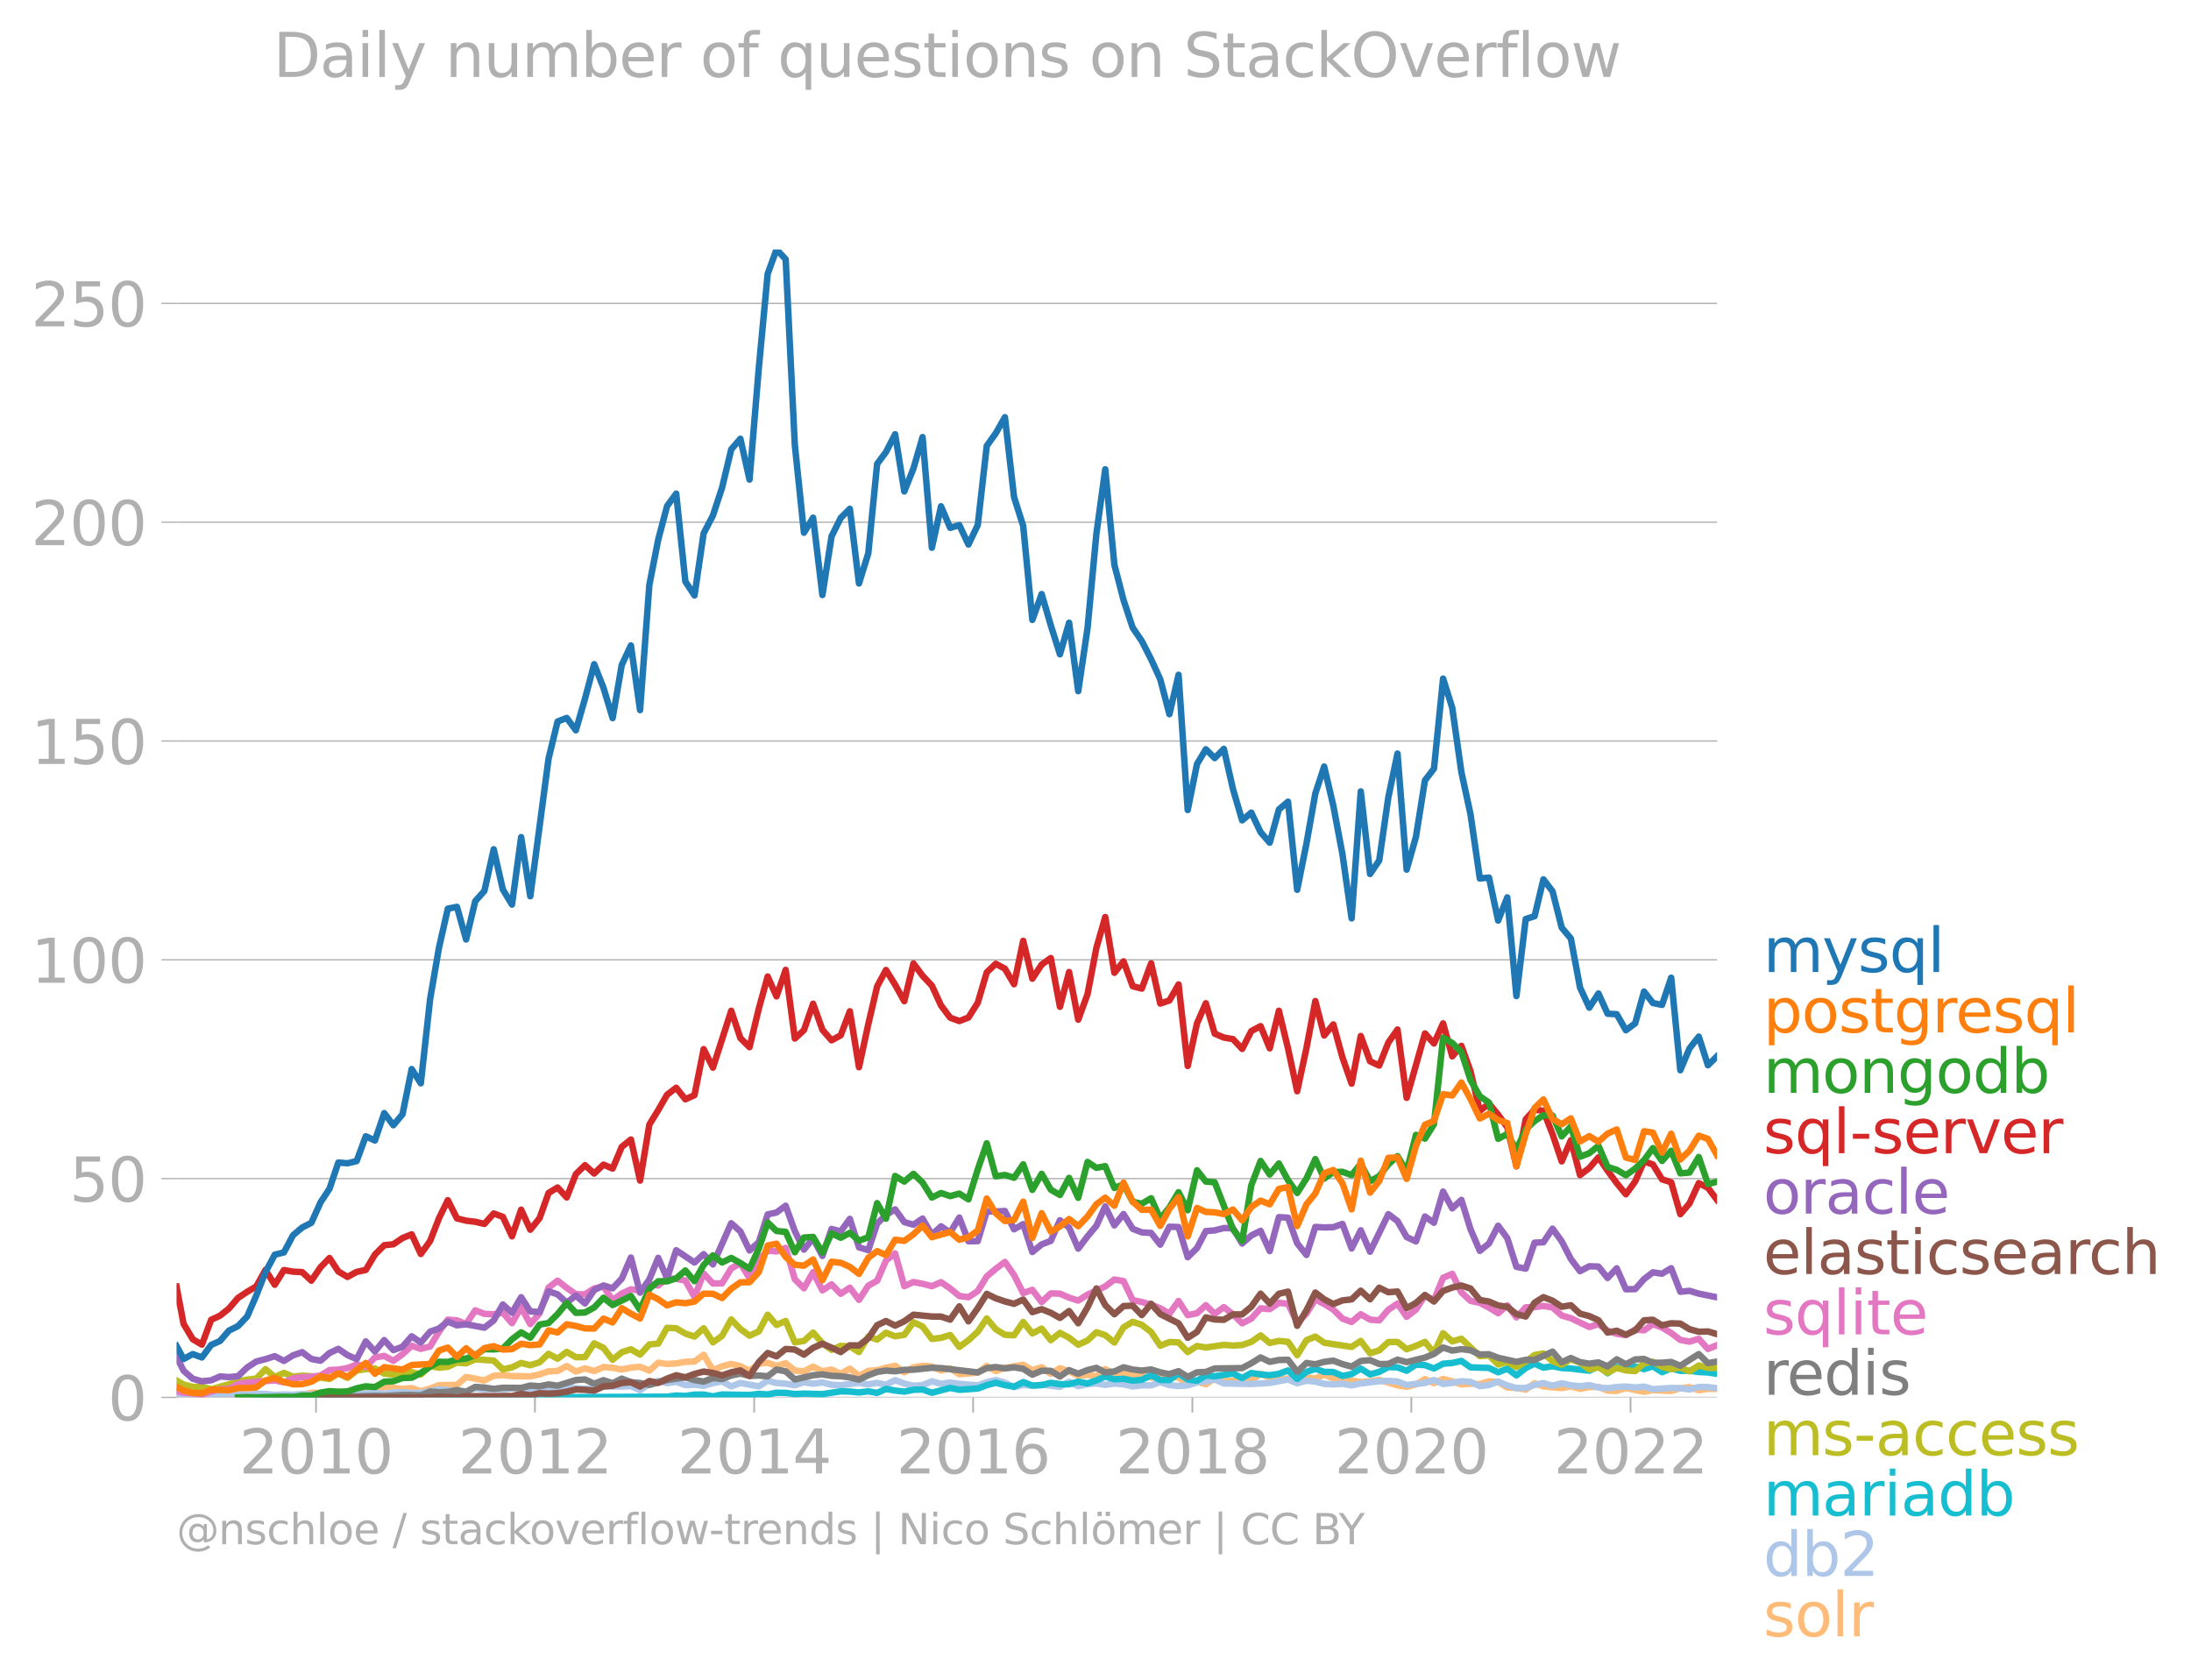 <svg xmlns="http://www.w3.org/2000/svg" xmlns:xlink="http://www.w3.org/1999/xlink" width="677.207" height="519.269" viewBox="0 0 507.905 389.452"><defs><style>*{stroke-linejoin:round;stroke-linecap:butt}</style></defs><g id="figure_1"><path id="patch_1" d="M0 389.452h507.905V0H0v389.452z" style="fill:none"/><g id="axes_1"><path id="patch_2" d="M40.922 323.95h357.12V57.838H40.923V323.95z" style="fill:none"/><g id="matplotlib.axis_1"><g id="xtick_1"><g id="line2d_1"><defs><path id="mc74bf2c0b8" d="M0 0v3.5" style="stroke:#b0b0b0;stroke-width:.4"/></defs><use xlink:href="#mc74bf2c0b8" x="73.252" y="323.95" style="fill:#b0b0b0;stroke:#b0b0b0;stroke-width:.4"/></g><g id="text_1" style="fill:#b0b0b0" transform="matrix(.14 0 0 -.14 55.437 341.588)"><defs><path id="DejaVuSans-32" d="M1228 531h2203V0H469v531q359 372 979 998 621 627 780 809 303 340 423 576 121 236 121 464 0 372-261 606-261 235-680 235-297 0-627-103-329-103-704-313v638q381 153 712 231 332 78 607 78 725 0 1156-363 431-362 431-968 0-288-108-546-107-257-392-607-78-91-497-524-418-433-1181-1211z" transform="scale(.016)"/><path id="DejaVuSans-30" d="M2034 4250q-487 0-733-480-245-479-245-1442 0-959 245-1439 246-480 733-480 491 0 736 480 246 480 246 1439 0 963-246 1442-245 480-736 480zm0 500q785 0 1199-621 414-620 414-1801 0-1178-414-1799Q2819-91 2034-91q-784 0-1198 620-414 621-414 1799 0 1181 414 1801 414 621 1198 621z" transform="scale(.016)"/><path id="DejaVuSans-31" d="M794 531h1031v3560L703 3866v575l1116 225h631V531h1031V0H794v531z" transform="scale(.016)"/></defs><use xlink:href="#DejaVuSans-32"/><use xlink:href="#DejaVuSans-30" x="63.623"/><use xlink:href="#DejaVuSans-31" x="127.246"/><use xlink:href="#DejaVuSans-30" x="190.869"/></g></g><g id="xtick_2"><use xlink:href="#mc74bf2c0b8" id="line2d_2" x="124.006" y="323.95" style="fill:#b0b0b0;stroke:#b0b0b0;stroke-width:.4"/><g id="text_2" style="fill:#b0b0b0" transform="matrix(.14 0 0 -.14 106.191 341.588)"><use xlink:href="#DejaVuSans-32"/><use xlink:href="#DejaVuSans-30" x="63.623"/><use xlink:href="#DejaVuSans-31" x="127.246"/><use xlink:href="#DejaVuSans-32" x="190.869"/></g></g><g id="xtick_3"><use xlink:href="#mc74bf2c0b8" id="line2d_3" x="174.829" y="323.95" style="fill:#b0b0b0;stroke:#b0b0b0;stroke-width:.4"/><g id="text_3" style="fill:#b0b0b0" transform="matrix(.14 0 0 -.14 157.014 341.588)"><defs><path id="DejaVuSans-34" d="M2419 4116 825 1625h1594v2491zm-166 550h794V1625h666v-525h-666V0h-628v1100H313v609l1940 2957z" transform="scale(.016)"/></defs><use xlink:href="#DejaVuSans-32"/><use xlink:href="#DejaVuSans-30" x="63.623"/><use xlink:href="#DejaVuSans-31" x="127.246"/><use xlink:href="#DejaVuSans-34" x="190.869"/></g></g><g id="xtick_4"><use xlink:href="#mc74bf2c0b8" id="line2d_4" x="225.583" y="323.95" style="fill:#b0b0b0;stroke:#b0b0b0;stroke-width:.4"/><g id="text_4" style="fill:#b0b0b0" transform="matrix(.14 0 0 -.14 207.768 341.588)"><defs><path id="DejaVuSans-36" d="M2113 2584q-425 0-674-291-248-290-248-796 0-503 248-796 249-292 674-292t673 292q248 293 248 796 0 506-248 796-248 291-673 291zm1253 1979v-575q-238 112-480 171-242 60-480 60-625 0-955-422-329-422-376-1275 184 272 462 417 279 145 613 145 703 0 1111-427 408-426 408-1160 0-719-425-1154Q2819-91 2113-91q-810 0-1238 620-428 621-428 1799 0 1106 525 1764t1409 658q238 0 480-47t505-140z" transform="scale(.016)"/></defs><use xlink:href="#DejaVuSans-32"/><use xlink:href="#DejaVuSans-30" x="63.623"/><use xlink:href="#DejaVuSans-31" x="127.246"/><use xlink:href="#DejaVuSans-36" x="190.869"/></g></g><g id="xtick_5"><use xlink:href="#mc74bf2c0b8" id="line2d_5" x="276.407" y="323.95" style="fill:#b0b0b0;stroke:#b0b0b0;stroke-width:.4"/><g id="text_5" style="fill:#b0b0b0" transform="matrix(.14 0 0 -.14 258.592 341.588)"><defs><path id="DejaVuSans-38" d="M2034 2216q-450 0-708-241-257-241-257-662 0-422 257-663 258-241 708-241t709 242q260 243 260 662 0 421-258 662-257 241-711 241zm-631 268q-406 100-633 378-226 279-226 679 0 559 398 884 399 325 1092 325 697 0 1094-325t397-884q0-400-227-679-226-278-629-378 456-106 710-416 255-309 255-755 0-679-414-1042Q2806-91 2034-91q-771 0-1186 362-414 363-414 1042 0 446 256 755 257 310 713 416zm-231 997q0-362 226-565 227-203 636-203 407 0 636 203 230 203 230 565 0 363-230 566-229 203-636 203-409 0-636-203-226-203-226-566z" transform="scale(.016)"/></defs><use xlink:href="#DejaVuSans-32"/><use xlink:href="#DejaVuSans-30" x="63.623"/><use xlink:href="#DejaVuSans-31" x="127.246"/><use xlink:href="#DejaVuSans-38" x="190.869"/></g></g><g id="xtick_6"><use xlink:href="#mc74bf2c0b8" id="line2d_6" x="327.161" y="323.95" style="fill:#b0b0b0;stroke:#b0b0b0;stroke-width:.4"/><g id="text_6" style="fill:#b0b0b0" transform="matrix(.14 0 0 -.14 309.346 341.588)"><use xlink:href="#DejaVuSans-32"/><use xlink:href="#DejaVuSans-30" x="63.623"/><use xlink:href="#DejaVuSans-32" x="127.246"/><use xlink:href="#DejaVuSans-30" x="190.869"/></g></g><g id="xtick_7"><use xlink:href="#mc74bf2c0b8" id="line2d_7" x="377.984" y="323.95" style="fill:#b0b0b0;stroke:#b0b0b0;stroke-width:.4"/><g id="text_7" style="fill:#b0b0b0" transform="matrix(.14 0 0 -.14 360.17 341.588)"><use xlink:href="#DejaVuSans-32"/><use xlink:href="#DejaVuSans-30" x="63.623"/><use xlink:href="#DejaVuSans-32" x="127.246"/><use xlink:href="#DejaVuSans-32" x="190.869"/></g></g></g><g id="matplotlib.axis_2"><g id="ytick_1"><path id="line2d_8" d="M40.922 323.95h357.12" clip-path="url(#pa52c6e653f)" style="fill:none;stroke:#b0b0b0;stroke-width:.3;stroke-linecap:square"/><g id="line2d_9"><defs><path id="m50ef824377" d="M0 0h-3.5" style="stroke:#b0b0b0;stroke-width:.3"/></defs><use xlink:href="#m50ef824377" x="40.922" y="323.95" style="fill:#b0b0b0;stroke:#b0b0b0;stroke-width:.3"/></g><use xlink:href="#DejaVuSans-30" id="text_8" style="fill:#b0b0b0" transform="matrix(.14 0 0 -.14 25.015 329.269)"/></g><g id="ytick_2"><path id="line2d_10" d="M40.922 273.228h357.12" clip-path="url(#pa52c6e653f)" style="fill:none;stroke:#b0b0b0;stroke-width:.3;stroke-linecap:square"/><use xlink:href="#m50ef824377" id="line2d_11" x="40.922" y="273.228" style="fill:#b0b0b0;stroke:#b0b0b0;stroke-width:.3"/><g id="text_9" style="fill:#b0b0b0" transform="matrix(.14 0 0 -.14 16.108 278.546)"><defs><path id="DejaVuSans-35" d="M691 4666h2478v-532H1269V2991q137 47 274 70 138 23 276 23 781 0 1237-428 457-428 457-1159 0-753-469-1171Q2575-91 1722-91q-294 0-599 50Q819 9 494 109v635q281-153 581-228t634-75q541 0 856 284 316 284 316 772 0 487-316 771-315 285-856 285-253 0-505-56-251-56-513-175v2344z" transform="scale(.016)"/></defs><use xlink:href="#DejaVuSans-35"/><use xlink:href="#DejaVuSans-30" x="63.623"/></g></g><g id="ytick_3"><path id="line2d_12" d="M40.922 222.505h357.12" clip-path="url(#pa52c6e653f)" style="fill:none;stroke:#b0b0b0;stroke-width:.3;stroke-linecap:square"/><use xlink:href="#m50ef824377" id="line2d_13" x="40.922" y="222.505" style="fill:#b0b0b0;stroke:#b0b0b0;stroke-width:.3"/><g id="text_10" style="fill:#b0b0b0" transform="matrix(.14 0 0 -.14 7.2 227.824)"><use xlink:href="#DejaVuSans-31"/><use xlink:href="#DejaVuSans-30" x="63.623"/><use xlink:href="#DejaVuSans-30" x="127.246"/></g></g><g id="ytick_4"><path id="line2d_14" d="M40.922 171.783h357.12" clip-path="url(#pa52c6e653f)" style="fill:none;stroke:#b0b0b0;stroke-width:.3;stroke-linecap:square"/><use xlink:href="#m50ef824377" id="line2d_15" x="40.922" y="171.783" style="fill:#b0b0b0;stroke:#b0b0b0;stroke-width:.3"/><g id="text_11" style="fill:#b0b0b0" transform="matrix(.14 0 0 -.14 7.2 177.102)"><use xlink:href="#DejaVuSans-31"/><use xlink:href="#DejaVuSans-35" x="63.623"/><use xlink:href="#DejaVuSans-30" x="127.246"/></g></g><g id="ytick_5"><path id="line2d_16" d="M40.922 121.06h357.12" clip-path="url(#pa52c6e653f)" style="fill:none;stroke:#b0b0b0;stroke-width:.3;stroke-linecap:square"/><use xlink:href="#m50ef824377" id="line2d_17" x="40.922" y="121.061" style="fill:#b0b0b0;stroke:#b0b0b0;stroke-width:.3"/><g id="text_12" style="fill:#b0b0b0" transform="matrix(.14 0 0 -.14 7.2 126.38)"><use xlink:href="#DejaVuSans-32"/><use xlink:href="#DejaVuSans-30" x="63.623"/><use xlink:href="#DejaVuSans-30" x="127.246"/></g></g><g id="ytick_6"><path id="line2d_18" d="M40.922 70.338h357.12" clip-path="url(#pa52c6e653f)" style="fill:none;stroke:#b0b0b0;stroke-width:.3;stroke-linecap:square"/><use xlink:href="#m50ef824377" id="line2d_19" x="40.922" y="70.338" style="fill:#b0b0b0;stroke:#b0b0b0;stroke-width:.3"/><g id="text_13" style="fill:#b0b0b0" transform="matrix(.14 0 0 -.14 7.2 75.657)"><use xlink:href="#DejaVuSans-32"/><use xlink:href="#DejaVuSans-35" x="63.623"/><use xlink:href="#DejaVuSans-30" x="127.246"/></g></g></g><path id="line2d_20" d="m40.922 323.886 1.634-.1 8.448.091 2.05-.189 6.362.025 2.12-.221 2.156-.098 2.12.218 2.121.01 2.12-.247 2.121-.505 2.156.065 2.05-.18 2.052-.049 2.12.297 2.12-.395 2.121-.72 2.12.851 2.156-1.243 4.241.49 2.12-.2 2.121.724 2.156-.622 2.05-.764 4.172-.082 2.12-1.837 4.242.818 2.155-1.08 2.12-.167 2.121.232 4.241.066 2.156-.458 2.085-.718 2.086-.068 2.12-1.15 2.121 1.281 2.12-.74 2.121.61 2.156-.917 2.12.171 2.12.385 2.121-.418 2.12-.203 2.156.883 2.051-1.825 2.051.287 2.12-.123 2.121-.368 2.12-.072 2.121-1.564 2.156 3.6 2.12-.92 2.12-.553 2.121.52 2.12 1.084 2.156-1.67 2.051-.221 2.051.745 2.12-.615 2.121 1.695 2.12.165 2.121-1.081 2.156 1.08 2.12-.405 2.12.994 2.121-1.197 2.12 1.655 2.156-1.145 2.051-.152 2.051-.568 2.12-.466 2.121 1.513 2.12-1.141 2.121-.364 2.156.163 2.12.945 2.12-.52 2.121 1.365 4.276-.383 2.086-1.516 2.086 1.19 2.12-.745 4.241-.744 2.12 1.292 2.156-.72 2.12 1.525 2.121-1.296 2.12.687 2.121 1.08 2.156-.229 2.05.381 2.052-1.69 2.12 1.236 2.12-.287 2.121.726 2.12-.039 2.156.295 2.12.083 2.121-.312 2.12.244 2.121 1.555 2.156-.621 2.05.621 2.052-1.341 2.12.598 2.12-.042 2.121-.263 2.12.198 2.156-1.604 2.12.933 2.121.31 2.12-.107 2.121.828 2.155-1.146 2.052.332 2.05-.953 2.121.871 2.12.7 2.121-.159 2.12.322 2.156-.164 2.12-.327 4.242 1.251 2.12.353 2.155-.557 2.086-1.222 2.086.928 2.12-.956 2.121.53 2.12.721 2.121-.164 2.155.098 2.121-.644 2.12.153 2.121 1.267 2.12.107 2.156.393 2.051-1.46 2.051.707 4.241.393 2.12-.41 2.121.574 2.155-.393 2.121-.046 2.12.864 2.121.05 2.12-.639 4.207.856 2.05-.398 4.242.197 2.12-.626 2.121-.258 2.155.72 2.121-.326 2.12.031h0" clip-path="url(#pa52c6e653f)" style="fill:none;stroke:#ffbb78;stroke-width:1.5;stroke-linecap:square"/><path id="line2d_21" d="m40.922 323.316 1.634.34 2.12-.18 4.277.245 2.05-.35 2.052.055 2.12-.186 2.12.12 2.121-.256 2.12.06 2.156.197 2.12-.087 2.121.054 2.12-.156 2.121.156 6.258-.524 2.12.03 2.12.33 4.242-.327 2.155.295 2.12-.366 2.121-.027 2.12.163 2.121-.032 4.207-.804 2.05.182 2.121.586 2.12-.095 2.121-.92 2.12.364 2.156-.164 2.12.105 2.121-.301 4.241.229 2.156.523 2.085-.41 2.086-.67 6.362.46 2.12-.132 2.156-.393h4.24l2.121-.118 2.12 1.002 2.156-1.506 2.051-.699 2.051.536 2.12-.313 2.121.77 2.12-.094 2.121.258 2.156-.621 2.12-.415 2.12 1.167 2.121-.795 4.276.795 2.051-1.324 2.051.539 2.12.16 2.121.364 2.12-.703 2.121.343 2.156-.295 2.12.527 2.12.128 4.242-.557 2.155.36 2.051-.359 2.051.425 2.12-1.045 2.121.783 2.12.502 2.121-.142 2.156-.884 2.12.586 2.12-.291 2.121.291 4.276.363 2.086-.751 2.086-.492 2.12.576 2.12 1.093 2.121-.552 2.12.224 2.156-.261 4.241.49 2.12-1.163 2.121 1 2.156-.458 2.05-.149 2.052.312 2.12-.3 2.12.17 2.121.507 2.12-.278 2.156.032 2.12-.769 2.121.704 2.12.21 2.121-.145 2.156-.72 2.05-.194 2.052-.46 2.12.91 6.362.137 4.276-.239 4.24-.811 2.121.886 2.155-.589 2.052.203 2.05.517 2.121.132 2.12-.164 2.121.401 2.12-.467 4.277-.514 2.12-.075 2.12.143 2.121.806 4.241-.478 2.086-.667 2.12.914 2.121-.26 2.12-.383 2.121.154 2.155.982 2.121-.256 2.12-.791 2.121.892 2.12.613 2.156-.033 2.051-.706 2.051-.406 2.12.6 2.121-.568 2.12.466 2.121.222 2.155-.262 2.121.547 2.12.173 2.121-.274 2.12-.119 2.156.23 2.05-.21 2.052.602 4.241-.295 2.12.062 2.121.298 2.155-.589 2.121.021 2.12.274h0" clip-path="url(#pa52c6e653f)" style="fill:none;stroke:#aec7e8;stroke-width:1.5;stroke-linecap:square"/><path id="line2d_22" d="M59.416 323.95h6.397l33.894-.066 2.05-.115 2.052.148 8.482-.065 6.396.065 2.12-.136 8.448.136 4.241-.033 4.241-.032 16.895-.066 2.12-.276 2.121.113 2.12-.316 2.121-.012 2.156.426 2.12-.447 6.362.12 2.155-.262 2.051.13 2.051-.392 2.12.032 2.121.262 2.12-.093 4.277.126 4.24-.654 2.121.054 2.12.207 2.156-.261 2.051.356 2.051-.913 2.12.375 2.121.247 2.12-.417 2.121-.074 2.156.753 4.24-1.113 2.121.434 4.276-.303 2.086-.772 2.086-.57 2.12.563 2.12.354 2.121-1.064 2.12.802 2.156-.098 2.12-.535 2.121.306 2.12.032 2.121-.621 2.156.425 2.05-.71 2.052-.893 2.12.65 2.12-.127 2.121.431 2.12-.202 2.156-1.047 2.12 1.114 2.121-.001 2.12-1.52 2.121 1.389 2.156.294 2.05-1.21 2.052.163 4.24-.622 2.121 1.033 2.12-1.163 2.156.327 2.12.194 2.121-.325 2.12-.79 2.121 1.968 2.155-1.636 2.052-.707 2.05.707 2.121.039 2.12.91 2.121-.437 2.12-1.265 2.156 1.342 2.12-.584 2.121-1.118 2.12.07 2.121.781 2.155-1.407 2.086.106 2.086.777 2.12-1.102 2.121-.174 2.12-.469 2.121 1.484 4.276.14 2.12 1.005 2.121-.837 2.12 1.557 2.156-1.702 2.051-1.019 2.051.921 2.12-.332 2.121.43 2.12.111 4.276.511 2.121-1.085 2.12 1.674 2.121-1.505 2.12.752 2.156-.818 2.05.61 2.052-.642 2.12 1.349 2.121-.891 2.12.587 2.121-.031 2.155.294 2.121.108 2.12.318h0" clip-path="url(#pa52c6e653f)" style="fill:none;stroke:#17becf;stroke-width:1.5;stroke-linecap:square"/><g id="text_14" style="fill:#1f77b4" transform="matrix(.14 0 0 -.14 408.756 225.34)"><defs><path id="DejaVuSans-6d" d="M3328 2828q216 388 516 572t706 184q547 0 844-383 297-382 297-1088V0h-578v2094q0 503-179 746-178 244-543 244-447 0-707-297-259-296-259-809V0h-578v2094q0 506-178 748t-550 242q-441 0-701-298-259-298-259-808V0H581v3500h578v-544q197 322 472 475t653 153q382 0 649-194 267-193 395-562z" transform="scale(.016)"/><path id="DejaVuSans-79" d="M2059-325q-243-625-475-815-231-191-618-191H506v481h338q237 0 368 113 132 112 291 531l103 262L191 3500h609L1894 763l1094 2737h609L2059-325z" transform="scale(.016)"/><path id="DejaVuSans-73" d="M2834 3397v-544q-243 125-506 187-262 63-544 63-428 0-642-131t-214-394q0-200 153-314t616-217l197-44q612-131 870-370t258-667q0-488-386-773Q2250-91 1575-91q-281 0-586 55T347 128v594q319-166 628-249 309-82 613-82 406 0 624 139 219 139 219 392 0 234-158 359-157 125-692 241l-200 47q-534 112-772 345-237 233-237 639 0 494 350 762 350 269 994 269 318 0 599-47 282-46 519-140z" transform="scale(.016)"/><path id="DejaVuSans-71" d="M947 1747q0-634 261-995t717-361q456 0 718 361 263 361 263 995t-263 995q-262 361-718 361t-717-361q-261-361-261-995zM2906 525q-181-312-458-464-276-152-664-152-634 0-1033 506-398 507-398 1332t398 1331q399 506 1033 506 388 0 664-152 277-151 458-463v531h575v-4831h-575V525z" transform="scale(.016)"/><path id="DejaVuSans-6c" d="M603 4863h575V0H603v4863z" transform="scale(.016)"/></defs><use xlink:href="#DejaVuSans-6d"/><use xlink:href="#DejaVuSans-79" x="97.412"/><use xlink:href="#DejaVuSans-73" x="156.592"/><use xlink:href="#DejaVuSans-71" x="208.691"/><use xlink:href="#DejaVuSans-6c" x="272.168"/></g><g id="text_15" style="fill:#ff7f0e" transform="matrix(.14 0 0 -.14 408.756 239.34)"><defs><path id="DejaVuSans-70" d="M1159 525v-1856H581v4831h578v-531q182 312 458 463 277 152 661 152 638 0 1036-506 399-506 399-1331T3314 415Q2916-91 2278-91q-384 0-661 152-276 152-458 464zm1957 1222q0 634-261 995t-717 361q-457 0-718-361t-261-995q0-634 261-995t718-361q456 0 717 361t261 995z" transform="scale(.016)"/><path id="DejaVuSans-6f" d="M1959 3097q-462 0-731-361t-269-989q0-628 267-989 268-361 733-361 460 0 728 362 269 363 269 988 0 622-269 986-268 364-728 364zm0 487q750 0 1178-488 429-487 429-1349 0-859-429-1349Q2709-91 1959-91q-753 0-1180 489-426 490-426 1349 0 862 426 1349 427 488 1180 488z" transform="scale(.016)"/><path id="DejaVuSans-74" d="M1172 4494v-994h1184v-447H1172V1153q0-428 117-550t477-122h590V0h-590q-666 0-919 248-253 249-253 905v1900H172v447h422v994h578z" transform="scale(.016)"/><path id="DejaVuSans-67" d="M2906 1791q0 625-258 968-257 344-723 344-462 0-720-344-258-343-258-968 0-622 258-966t720-344q466 0 723 344 258 344 258 966zm575-1357q0-893-397-1329-396-436-1215-436-303 0-572 45t-522 139v559q253-137 500-202 247-66 503-66 566 0 847 295t281 892v285q-178-310-456-463T1784 0Q1141 0 747 490 353 981 353 1791q0 812 394 1302 394 491 1037 491 388 0 666-153t456-462v531h575V434z" transform="scale(.016)"/><path id="DejaVuSans-72" d="M2631 2963q-97 56-211 82-114 27-251 27-488 0-749-317t-261-911V0H581v3500h578v-544q182 319 472 473 291 155 707 155 59 0 131-8 72-7 159-23l3-590z" transform="scale(.016)"/><path id="DejaVuSans-65" d="M3597 1894v-281H953q38-594 358-905t892-311q331 0 642 81t618 244V178Q3153 47 2828-22t-659-69q-838 0-1327 487-489 488-489 1320 0 859 464 1363 464 505 1252 505 706 0 1117-455 411-454 411-1235zm-575 169q-6 471-264 752-258 282-683 282-481 0-770-272t-333-766l2050 4z" transform="scale(.016)"/></defs><use xlink:href="#DejaVuSans-70"/><use xlink:href="#DejaVuSans-6f" x="63.477"/><use xlink:href="#DejaVuSans-73" x="124.658"/><use xlink:href="#DejaVuSans-74" x="176.758"/><use xlink:href="#DejaVuSans-67" x="215.967"/><use xlink:href="#DejaVuSans-72" x="279.443"/><use xlink:href="#DejaVuSans-65" x="318.307"/><use xlink:href="#DejaVuSans-73" x="379.83"/><use xlink:href="#DejaVuSans-71" x="431.93"/><use xlink:href="#DejaVuSans-6c" x="495.406"/></g><g id="text_16" style="fill:#2ca02c" transform="matrix(.14 0 0 -.14 408.756 253.34)"><defs><path id="DejaVuSans-6e" d="M3513 2113V0h-575v2094q0 497-194 743-194 247-581 247-466 0-735-297-269-296-269-809V0H581v3500h578v-544q207 316 486 472 280 156 646 156 603 0 912-373 310-373 310-1098z" transform="scale(.016)"/><path id="DejaVuSans-64" d="M2906 2969v1894h575V0h-575v525q-181-312-458-464-276-152-664-152-634 0-1033 506-398 507-398 1332t398 1331q399 506 1033 506 388 0 664-152 277-151 458-463zM947 1747q0-634 261-995t717-361q456 0 718 361 263 361 263 995t-263 995q-262 361-718 361t-717-361q-261-361-261-995z" transform="scale(.016)"/><path id="DejaVuSans-62" d="M3116 1747q0 634-261 995t-717 361q-457 0-718-361t-261-995q0-634 261-995t718-361q456 0 717 361t261 995zM1159 2969q182 312 458 463 277 152 661 152 638 0 1036-506 399-506 399-1331T3314 415Q2916-91 2278-91q-384 0-661 152-276 152-458 464V0H581v4863h578V2969z" transform="scale(.016)"/></defs><use xlink:href="#DejaVuSans-6d"/><use xlink:href="#DejaVuSans-6f" x="97.412"/><use xlink:href="#DejaVuSans-6e" x="158.594"/><use xlink:href="#DejaVuSans-67" x="221.973"/><use xlink:href="#DejaVuSans-6f" x="285.449"/><use xlink:href="#DejaVuSans-64" x="346.631"/><use xlink:href="#DejaVuSans-62" x="410.107"/></g><g id="text_17" style="fill:#d62728" transform="matrix(.14 0 0 -.14 408.756 267.34)"><defs><path id="DejaVuSans-2d" d="M313 2009h1684v-512H313v512z" transform="scale(.016)"/><path id="DejaVuSans-76" d="M191 3500h609L1894 563l1094 2937h609L2284 0h-781L191 3500z" transform="scale(.016)"/></defs><use xlink:href="#DejaVuSans-73"/><use xlink:href="#DejaVuSans-71" x="52.1"/><use xlink:href="#DejaVuSans-6c" x="115.576"/><use xlink:href="#DejaVuSans-2d" x="143.359"/><use xlink:href="#DejaVuSans-73" x="179.443"/><use xlink:href="#DejaVuSans-65" x="231.543"/><use xlink:href="#DejaVuSans-72" x="293.066"/><use xlink:href="#DejaVuSans-76" x="334.18"/><use xlink:href="#DejaVuSans-65" x="393.359"/><use xlink:href="#DejaVuSans-72" x="454.883"/></g><g id="text_18" style="fill:#9467bd" transform="matrix(.14 0 0 -.14 408.756 281.34)"><defs><path id="DejaVuSans-61" d="M2194 1759q-697 0-966-159t-269-544q0-306 202-486 202-179 548-179 479 0 768 339t289 901v128h-572zm1147 238V0h-575v531q-197-318-491-470T1556-91q-537 0-855 302-317 302-317 808 0 590 395 890 396 300 1180 300h807v57q0 397-261 614t-733 217q-300 0-585-72-284-72-546-216v532q315 122 612 182 297 61 578 61 760 0 1135-394 375-393 375-1193z" transform="scale(.016)"/><path id="DejaVuSans-63" d="M3122 3366v-538q-244 135-489 202t-495 67q-560 0-870-355-309-354-309-995t309-996q310-354 870-354 250 0 495 67t489 202V134Q2881 22 2623-34q-257-57-548-57-791 0-1257 497-465 497-465 1341 0 856 470 1346 471 491 1290 491 265 0 518-55 253-54 491-163z" transform="scale(.016)"/></defs><use xlink:href="#DejaVuSans-6f"/><use xlink:href="#DejaVuSans-72" x="61.182"/><use xlink:href="#DejaVuSans-61" x="102.295"/><use xlink:href="#DejaVuSans-63" x="163.574"/><use xlink:href="#DejaVuSans-6c" x="218.555"/><use xlink:href="#DejaVuSans-65" x="246.338"/></g><g id="text_19" style="fill:#8c564b" transform="matrix(.14 0 0 -.14 408.756 295.34)"><defs><path id="DejaVuSans-69" d="M603 3500h575V0H603v3500zm0 1363h575v-729H603v729z" transform="scale(.016)"/><path id="DejaVuSans-68" d="M3513 2113V0h-575v2094q0 497-194 743-194 247-581 247-466 0-735-297-269-296-269-809V0H581v4863h578V2956q207 316 486 472 280 156 646 156 603 0 912-373 310-373 310-1098z" transform="scale(.016)"/></defs><use xlink:href="#DejaVuSans-65"/><use xlink:href="#DejaVuSans-6c" x="61.523"/><use xlink:href="#DejaVuSans-61" x="89.307"/><use xlink:href="#DejaVuSans-73" x="150.586"/><use xlink:href="#DejaVuSans-74" x="202.686"/><use xlink:href="#DejaVuSans-69" x="241.895"/><use xlink:href="#DejaVuSans-63" x="269.678"/><use xlink:href="#DejaVuSans-73" x="324.658"/><use xlink:href="#DejaVuSans-65" x="376.758"/><use xlink:href="#DejaVuSans-61" x="438.281"/><use xlink:href="#DejaVuSans-72" x="499.561"/><use xlink:href="#DejaVuSans-63" x="538.424"/><use xlink:href="#DejaVuSans-68" x="593.404"/></g><g id="text_20" style="fill:#e377c2" transform="matrix(.14 0 0 -.14 408.756 309.34)"><use xlink:href="#DejaVuSans-73"/><use xlink:href="#DejaVuSans-71" x="52.1"/><use xlink:href="#DejaVuSans-6c" x="115.576"/><use xlink:href="#DejaVuSans-69" x="143.359"/><use xlink:href="#DejaVuSans-74" x="171.143"/><use xlink:href="#DejaVuSans-65" x="210.352"/></g><g id="text_21" style="fill:#7f7f7f" transform="matrix(.14 0 0 -.14 408.756 323.34)"><use xlink:href="#DejaVuSans-72"/><use xlink:href="#DejaVuSans-65" x="38.863"/><use xlink:href="#DejaVuSans-64" x="100.387"/><use xlink:href="#DejaVuSans-69" x="163.863"/><use xlink:href="#DejaVuSans-73" x="191.646"/></g><g id="text_22" style="fill:#bcbd22" transform="matrix(.14 0 0 -.14 408.756 337.34)"><use xlink:href="#DejaVuSans-6d"/><use xlink:href="#DejaVuSans-73" x="97.412"/><use xlink:href="#DejaVuSans-2d" x="149.512"/><use xlink:href="#DejaVuSans-61" x="185.596"/><use xlink:href="#DejaVuSans-63" x="246.875"/><use xlink:href="#DejaVuSans-63" x="301.855"/><use xlink:href="#DejaVuSans-65" x="356.836"/><use xlink:href="#DejaVuSans-73" x="418.359"/><use xlink:href="#DejaVuSans-73" x="470.459"/></g><g id="text_23" style="fill:#17becf" transform="matrix(.14 0 0 -.14 408.756 351.34)"><use xlink:href="#DejaVuSans-6d"/><use xlink:href="#DejaVuSans-61" x="97.412"/><use xlink:href="#DejaVuSans-72" x="158.691"/><use xlink:href="#DejaVuSans-69" x="199.805"/><use xlink:href="#DejaVuSans-61" x="227.588"/><use xlink:href="#DejaVuSans-64" x="288.867"/><use xlink:href="#DejaVuSans-62" x="352.344"/></g><g id="text_24" style="fill:#aec7e8" transform="matrix(.14 0 0 -.14 408.756 365.34)"><use xlink:href="#DejaVuSans-64"/><use xlink:href="#DejaVuSans-62" x="63.477"/><use xlink:href="#DejaVuSans-32" x="126.953"/></g><g id="text_25" style="fill:#ffbb78" transform="matrix(.14 0 0 -.14 408.756 379.34)"><use xlink:href="#DejaVuSans-73"/><use xlink:href="#DejaVuSans-6f" x="52.1"/><use xlink:href="#DejaVuSans-6c" x="113.281"/><use xlink:href="#DejaVuSans-72" x="141.064"/></g><g id="text_26" style="fill:#b0b0b0" transform="matrix(.097 0 0 -.097 40.922 357.986)"><defs><path id="DejaVuSans-40" d="M2381 1678q0-447 222-702 222-254 610-254 384 0 604 256 221 256 221 700 0 438-225 695-225 258-607 258-378 0-602-256-223-256-223-697zm1703-934q-187-241-429-355t-564-114q-538 0-874 389t-336 1014q0 625 337 1015 338 391 873 391 322 0 565-117 244-117 428-354v409h447V722q457 69 714 417 258 349 258 902 0 334-99 628-98 294-298 544-325 409-792 626t-1017 217q-384 0-738-102-353-101-653-301-490-319-767-836-276-517-276-1120 0-497 179-932 180-434 521-765 328-325 759-495 431-171 922-171 403 0 792 136t714 389l281-347q-390-303-851-464t-936-161q-578 0-1091 205-512 205-912 595Q841 78 631 592q-209 514-209 1105 0 569 212 1084 213 516 607 907 403 396 931 607t1119 211q662 0 1229-272 568-271 952-771 234-307 357-666 124-359 124-744 0-822-497-1297T4084 263v481z" transform="scale(.016)"/><path id="DejaVuSans-2f" d="M1625 4666h531L531-594H0l1625 5260z" transform="scale(.016)"/><path id="DejaVuSans-6b" d="M581 4863h578V1991l1716 1509h734L1753 1863 3688 0h-750L1159 1709V0H581v4863z" transform="scale(.016)"/><path id="DejaVuSans-66" d="M2375 4863v-479h-550q-309 0-430-125-120-125-120-450v-309h947v-447h-947V0H697v3053H147v447h550v244q0 584 272 851 272 268 862 268h544z" transform="scale(.016)"/><path id="DejaVuSans-77" d="M269 3500h575l719-2731 715 2731h678l719-2731 716 2731h575L4050 0h-678l-753 2869L1863 0h-679L269 3500z" transform="scale(.016)"/><path id="DejaVuSans-7c" d="M1344 4891v-6400H813v6400h531z" transform="scale(.016)"/><path id="DejaVuSans-4e" d="M628 4666h850L3547 763v3903h612V0h-850L1241 3903V0H628v4666z" transform="scale(.016)"/><path id="DejaVuSans-53" d="M3425 4513v-616q-359 172-678 256-319 85-616 85-515 0-795-200t-280-569q0-310 186-468 186-157 705-254l381-78q706-135 1042-474t336-907q0-679-455-1029Q2797-91 1919-91q-331 0-705 75-373 75-773 222v650q384-215 753-325 369-109 725-109 540 0 834 212 294 213 294 607 0 343-211 537t-692 291l-385 75q-706 140-1022 440-315 300-315 835 0 619 436 975t1201 356q329 0 669-60 341-59 697-177z" transform="scale(.016)"/><path id="DejaVuSans-f6" d="M1959 3097q-462 0-731-361t-269-989q0-628 267-989 268-361 733-361 460 0 728 362 269 363 269 988 0 622-269 986-268 364-728 364zm0 487q750 0 1178-488 429-487 429-1349 0-859-429-1349Q2709-91 1959-91q-753 0-1180 489-426 490-426 1349 0 862 426 1349 427 488 1180 488zm295 1266h634v-631h-634v631zm-1222 0h634v-631h-634v631z" transform="scale(.016)"/><path id="DejaVuSans-43" d="M4122 4306v-665q-319 297-680 443-361 147-767 147-800 0-1225-489t-425-1414q0-922 425-1411t1225-489q406 0 767 147t680 444V359q-331-225-702-338-370-112-782-112-1060 0-1670 648-609 649-609 1771 0 1125 609 1773 610 649 1670 649 418 0 788-111 371-111 696-333z" transform="scale(.016)"/><path id="DejaVuSans-42" d="M1259 2228V519h1013q509 0 754 211 246 211 246 645 0 438-246 645-245 208-754 208H1259zm0 1919V2741h935q462 0 688 173 227 174 227 530 0 353-227 528-226 175-688 175h-935zm-631 519h1613q722 0 1112-300 391-300 391-853 0-429-200-682t-588-315q466-100 724-418 258-317 258-792 0-625-425-966Q3088 0 2303 0H628v4666z" transform="scale(.016)"/><path id="DejaVuSans-59" d="M-13 4666h679l1293-1919 1285 1919h678L2272 2222V0h-634v2222L-13 4666z" transform="scale(.016)"/></defs><use xlink:href="#DejaVuSans-40"/><use xlink:href="#DejaVuSans-6e" x="100"/><use xlink:href="#DejaVuSans-73" x="163.379"/><use xlink:href="#DejaVuSans-63" x="215.479"/><use xlink:href="#DejaVuSans-68" x="270.459"/><use xlink:href="#DejaVuSans-6c" x="333.838"/><use xlink:href="#DejaVuSans-6f" x="361.621"/><use xlink:href="#DejaVuSans-65" x="422.803"/><use xlink:href="#DejaVuSans-20" x="484.326"/><use xlink:href="#DejaVuSans-2f" x="516.113"/><use xlink:href="#DejaVuSans-20" x="549.805"/><use xlink:href="#DejaVuSans-73" x="581.592"/><use xlink:href="#DejaVuSans-74" x="633.691"/><use xlink:href="#DejaVuSans-61" x="672.9"/><use xlink:href="#DejaVuSans-63" x="734.18"/><use xlink:href="#DejaVuSans-6b" x="789.16"/><use xlink:href="#DejaVuSans-6f" x="843.445"/><use xlink:href="#DejaVuSans-76" x="904.627"/><use xlink:href="#DejaVuSans-65" x="963.807"/><use xlink:href="#DejaVuSans-72" x="1025.33"/><use xlink:href="#DejaVuSans-66" x="1066.443"/><use xlink:href="#DejaVuSans-6c" x="1101.648"/><use xlink:href="#DejaVuSans-6f" x="1129.432"/><use xlink:href="#DejaVuSans-77" x="1190.613"/><use xlink:href="#DejaVuSans-2d" x="1272.4"/><use xlink:href="#DejaVuSans-74" x="1308.484"/><use xlink:href="#DejaVuSans-72" x="1347.693"/><use xlink:href="#DejaVuSans-65" x="1386.557"/><use xlink:href="#DejaVuSans-6e" x="1448.08"/><use xlink:href="#DejaVuSans-64" x="1511.459"/><use xlink:href="#DejaVuSans-73" x="1574.936"/><use xlink:href="#DejaVuSans-20" x="1627.035"/><use xlink:href="#DejaVuSans-7c" x="1658.822"/><use xlink:href="#DejaVuSans-20" x="1692.514"/><use xlink:href="#DejaVuSans-4e" x="1724.301"/><use xlink:href="#DejaVuSans-69" x="1799.105"/><use xlink:href="#DejaVuSans-63" x="1826.889"/><use xlink:href="#DejaVuSans-6f" x="1881.869"/><use xlink:href="#DejaVuSans-20" x="1943.051"/><use xlink:href="#DejaVuSans-53" x="1974.838"/><use xlink:href="#DejaVuSans-63" x="2038.314"/><use xlink:href="#DejaVuSans-68" x="2093.295"/><use xlink:href="#DejaVuSans-6c" x="2156.674"/><use xlink:href="#DejaVuSans-f6" x="2184.457"/><use xlink:href="#DejaVuSans-6d" x="2245.639"/><use xlink:href="#DejaVuSans-65" x="2343.051"/><use xlink:href="#DejaVuSans-72" x="2404.574"/><use xlink:href="#DejaVuSans-20" x="2445.688"/><use xlink:href="#DejaVuSans-7c" x="2477.475"/><use xlink:href="#DejaVuSans-20" x="2511.166"/><use xlink:href="#DejaVuSans-43" x="2542.953"/><use xlink:href="#DejaVuSans-43" x="2612.777"/><use xlink:href="#DejaVuSans-20" x="2682.602"/><use xlink:href="#DejaVuSans-42" x="2714.389"/><use xlink:href="#DejaVuSans-59" x="2777.492"/></g><g id="text_27" style="fill:#b0b0b0" transform="matrix(.14 0 0 -.14 63.337 17.838)"><defs><path id="DejaVuSans-44" d="M1259 4147V519h763q966 0 1414 437 448 438 448 1382 0 937-448 1373t-1414 436h-763zm-631 519h1297q1356 0 1990-564 635-564 635-1764 0-1207-638-1773Q3275 0 1925 0H628v4666z" transform="scale(.016)"/><path id="DejaVuSans-75" d="M544 1381v2119h575V1403q0-497 193-746 194-248 582-248 465 0 735 297 271 297 271 810v1984h575V0h-575v538q-209-319-486-474-276-155-642-155-603 0-916 375-312 375-312 1097zm1447 2203z" transform="scale(.016)"/><path id="DejaVuSans-4f" d="M2522 4238q-688 0-1093-513-404-512-404-1397 0-881 404-1394 405-512 1093-512 687 0 1089 512 402 513 402 1394 0 885-402 1397-402 513-1089 513zm0 512q981 0 1568-658 588-658 588-1764 0-1103-588-1761Q3503-91 2522-91q-984 0-1574 656-589 657-589 1763t589 1764q590 658 1574 658z" transform="scale(.016)"/></defs><use xlink:href="#DejaVuSans-44"/><use xlink:href="#DejaVuSans-61" x="77.002"/><use xlink:href="#DejaVuSans-69" x="138.281"/><use xlink:href="#DejaVuSans-6c" x="166.064"/><use xlink:href="#DejaVuSans-79" x="193.848"/><use xlink:href="#DejaVuSans-20" x="253.027"/><use xlink:href="#DejaVuSans-6e" x="284.814"/><use xlink:href="#DejaVuSans-75" x="348.193"/><use xlink:href="#DejaVuSans-6d" x="411.572"/><use xlink:href="#DejaVuSans-62" x="508.984"/><use xlink:href="#DejaVuSans-65" x="572.461"/><use xlink:href="#DejaVuSans-72" x="633.984"/><use xlink:href="#DejaVuSans-20" x="675.098"/><use xlink:href="#DejaVuSans-6f" x="706.885"/><use xlink:href="#DejaVuSans-66" x="768.066"/><use xlink:href="#DejaVuSans-20" x="803.271"/><use xlink:href="#DejaVuSans-71" x="835.059"/><use xlink:href="#DejaVuSans-75" x="898.535"/><use xlink:href="#DejaVuSans-65" x="961.914"/><use xlink:href="#DejaVuSans-73" x="1023.438"/><use xlink:href="#DejaVuSans-74" x="1075.537"/><use xlink:href="#DejaVuSans-69" x="1114.746"/><use xlink:href="#DejaVuSans-6f" x="1142.529"/><use xlink:href="#DejaVuSans-6e" x="1203.711"/><use xlink:href="#DejaVuSans-73" x="1267.09"/><use xlink:href="#DejaVuSans-20" x="1319.189"/><use xlink:href="#DejaVuSans-6f" x="1350.977"/><use xlink:href="#DejaVuSans-6e" x="1412.158"/><use xlink:href="#DejaVuSans-20" x="1475.537"/><use xlink:href="#DejaVuSans-53" x="1507.324"/><use xlink:href="#DejaVuSans-74" x="1570.801"/><use xlink:href="#DejaVuSans-61" x="1610.01"/><use xlink:href="#DejaVuSans-63" x="1671.289"/><use xlink:href="#DejaVuSans-6b" x="1726.27"/><use xlink:href="#DejaVuSans-4f" x="1784.18"/><use xlink:href="#DejaVuSans-76" x="1862.891"/><use xlink:href="#DejaVuSans-65" x="1922.07"/><use xlink:href="#DejaVuSans-72" x="1983.594"/><use xlink:href="#DejaVuSans-66" x="2024.707"/><use xlink:href="#DejaVuSans-6c" x="2059.912"/><use xlink:href="#DejaVuSans-6f" x="2087.695"/><use xlink:href="#DejaVuSans-77" x="2148.877"/></g><path id="line2d_23" d="m40.922 320.019 1.634.953 2.12.543 2.121-.052 2.156.589 4.102-1.146 2.12-.642 2.12-.437 2.121-.24 2.12-2.182 2.156 1.8 2.12-.936 2.121.87 2.12-.228 2.121.13 4.207.634 2.05-1.288 2.121 1.032 2.12-1.687 2.121-.342 2.12-.149 2.156 1.211 2.12.189 2.121-.45 2.12-.091 2.121.549 2.156-1.964 2.05.381 2.052-.217 2.12-.98 2.12.194 2.121-.939 4.276.285 2.12 2.048 2.121-.477 2.12-1.01 2.121.519 2.156-.687 2.085-1.962 2.086 1.143 2.12-1.583 2.121 1.223 2.12-.006 2.121-3.2 2.156 1.047 2.12 2.762 2.12-1.748 2.121-.687 2.12 1.243 2.156-2.356 2.051-.191 2.051-3.67 2.12.105 2.121 1.237 2.12.69 2.121-1.934 2.156 3.272 2.12-1.507 2.12-3.794 2.121 2.205 2.12 1.558 2.156-1.014 2.051-3.851 2.051 2.378 2.12-.931 2.121 4.956 2.12-.324 2.121-1.934 2.156 2.455 2.12 1.542 2.12-.92 2.121.142 2.12 1.297 2.156-3.6 2.051.7 2.051-1.583 2.12.82 2.121-.329 2.12-2.918 2.121.987 2.156 2.88 2.12-.249 2.12-.667 2.121 2.764 2.12-1.553 2.156-1.964 2.086-3.078 2.086 2.49 2.12 1.298 2.12.108 2.121-3.083 2.12 2.658 2.156-1.113 2.12 2.681 2.121-1.7 2.12 1.126 2.121 1.624 2.156-.982 2.05-1.92 2.052.677 2.12 1.716 2.12-3.516 2.121-1.285 2.12.696 2.156 1.669 2.12 3.18 2.121-.857 2.12.08 2.121 2.243 2.156-1.407 2.05.354 4.172-.616 2.12.164 2.121-.13 2.12-.72 2.156-1.506 2.12 1.753 2.121-.477 2.12.206 2.121 3.1 2.155-3.47 2.052-.84 2.05 1.43 6.362.964 2.12-1.39 2.156 2.847 2.12-.646 2.121-1.939 2.12-.022 2.121 1.69 2.155-.784 2.086-.93 2.086 2.566 2.12-4.57 2.121 1.886 2.12-.602 4.276 4.038 2.121-.183 2.12 2.114 2.121-.626 2.12 1.215 2.156-1.276 2.051-1.507 2.051-.358 2.12 1.79 2.121.795 2.12-1.234 2.121.776 2.155 1.57 2.121-.52 2.12 1.273 2.121-1.104 2.12.58 2.156.164 2.05-1.848 2.052-.312 2.12 1.146 2.121.556 2.12-.387 2.121.91 2.155-1.374 2.121.531 2.12.025h0" clip-path="url(#pa52c6e653f)" style="fill:none;stroke:#bcbd22;stroke-width:1.5;stroke-linecap:square"/><path id="line2d_24" d="m61.537 323.95 14.844-.145 4.171-.058 6.362-.157 2.155.033 4.241-.23 2.12-.018 2.121.117 2.156-.917 2.05.18 2.052-.081 2.12-.415 2.12.382 2.121-1.126 2.12.144 2.156.327 2.12-.268 4.242.034 2.12-.551 2.156.164 2.085-.424 2.086.293 4.241-1.31 2.12-.133 2.121.985 2.156-.819 2.12.713 2.12-1.072 2.121.835 2.12.179 2.156.458 4.102-1.145 4.241-.622 2.12.623 2.121.359 2.156-.818 2.12.222 2.12-.811 2.121-.44 2.12.538 2.156-.098 2.051.18 2.051-1.555 2.12.394 2.121 1.897 4.241-.982 2.156-.196 2.12.33 2.12.095 2.121.276 2.12.51 2.156-1.015 2.051-.768 2.051-.312 2.12.165 2.121-.328 2.12-.044 4.277-.447 2.12.075 8.517 1.005 2.086-.994 2.086-.25 2.12.307 2.12-.241 2.121.342 2.12 1.36 2.156-.917 2.12.03 2.121 1.312 2.12-1.48 2.121.825 2.156-.85 2.05-.5 2.052 1.056 2.12-.227 2.12-.951 2.121.511 2.12.241 2.156-.262 2.12.664 2.121.416 2.12-.687 2.121 1.342 2.156-1.08 2.05-.08 2.052-.804 6.361-.088 2.12-1.122 2.156-1.342 2.12 1.01 2.121-.421 2.12-.052 2.121 2.768 2.155-2.029 2.052.304 2.05-.566 2.121-.275 2.12.799 2.121.588 2.12-1.308 2.156-.196 2.12.895 2.121-.012 2.12-1.002 2.121.577 4.241-1.054 2.086-.844 2.12-1.486 2.121.7 2.12-.328 2.121.263 2.155.982 2.121-.061 2.12.813 4.242.95 2.155-.459 2.051.01 4.172-1.923 2.12 2.47 2.12-.982 2.121.949 2.155.36 2.121-.295 2.12.917 2.121-1.627 2.12 1.136 2.156-1.113 2.05-.11 2.052.895 2.12-.03 2.121-.166 2.12.876 4.276-2.708 2.121 2.1 2.12-.366h0" clip-path="url(#pa52c6e653f)" style="fill:none;stroke:#7f7f7f;stroke-width:1.5;stroke-linecap:square"/><path id="line2d_25" d="m40.922 322.492 1.634.378 2.12.133 2.121.26 4.207-1.233 2.05-.044 2.121-1.147 2.12-.325 6.397-.524 2.12.477 2.121-.935 2.12-.282 2.121-.078 2.156-.294 2.05-1.268 2.052-.107 2.12-.35 2.12-.828 2.121.558 2.12-2.194 2.156-.36 2.12 1.133 2.121-1.526 2.12-1.957 2.121.714 2.156-.557 2.05-3.403 2.052-2.814 2.12.177 2.12.837 2.121-3.17 2.12.814 2.156.098 2.12-.372 2.121 2.434 2.12-3.685 2.121 3.914 2.156-2.52 2.085-5.962 2.086-1.597 2.12 1.668 2.121 1.474 2.12.014 2.121-1.356 2.156-.458 2.12 3.2 2.12-1.564 2.121-.972 2.12.285 2.156-1.473 2.051.304 2.051-1.613 2.12.062 2.121.396 2.12 3.797 2.121-5.433 2.156 2.324 2.12-.035 2.12-3.467 2.121-1.166 2.12 3.424 2.156-4.287 2.051-2.081 2.051.183 2.12-.823 2.121 7.27 2.12 2.096 2.121-3.732 2.156 4.221 2.12-1.402 2.12 2.187 2.121-1.409 2.12 2.816 2.156-3.305 2.051-1.11 2.051-4.715 2.12-1.632 2.121 7.588 2.12-.96 2.121.404 2.156.556 2.12-.927 2.12 1.45 2.121 1.762 2.12.268 2.156-1.407 2.086-3.414 2.086-1.757 2.12-1.602 2.12 3.042 2.121 4.194 2.12-.758 2.156 2.847 2.12-2.021 2.121.058 2.12.922 2.121.681 2.156-1.374 4.102-1.898 2.12-1.602 2.12.358 2.121 4.41 2.12.433 2.156.622 2.12.839 2.121 1.255 2.12-2.946 2.121 3.274 2.156-.426 2.05-1.872 2.052 2.003 2.12-1.559 2.12 1.69 2.121 2.064 2.12-1.082 2.156-2.39 2.12.192 2.121-1.467 2.12.216 2.121 4.365 2.155-2.094 2.052-3.279 2.05 1.053 2.121 1.307 2.12 2.097 2.121.778 2.12-1.793 2.156 1.244 2.12.177 2.121-2.468 2.12-1.421 2.121 3.057 2.155-1.669 2.086-3.222 2.086 1.03 2.12-5.181 2.121-.906 2.12 4.287 2.121 1.964 2.155.458 2.121 1.095 2.12 1.326 2.121-1.833 2.12 2.782 2.156-2.323 2.051-.063 2.051-.264 2.12.341 2.121 1.884 2.12.618 4.276 2.033 2.121-.646 2.12 1.496 2.121.736 2.12.312 2.156-1.31 2.05.198 2.052-1.441 2.12.786 2.121 1.276 2.12 1.599 2.121.397 2.155-.655 2.121 2.354 2.12-.881h0" clip-path="url(#pa52c6e653f)" style="fill:none;stroke:#e377c2;stroke-width:1.5;stroke-linecap:square"/><path id="line2d_26" d="M74.33 323.95H99.707l2.05-.181 2.052.115 2.12-.002 2.12-.194 10.638-.065 2.12-.485 2.121.321 2.156-.49 2.085.106 2.086-.107 2.12-.337 2.121-.514 2.12.074 2.121.188 2.156-.982 2.12-.152 2.12-.633 2.121-.179 2.12.997 2.156-1.276 2.051.426 2.051-.982 2.12-.788 2.121.493 2.12-.797 2.121-.545 2.156.328 2.12.555 2.12-.72 2.121-.43 2.12 1.282 2.156-3.207 2.051-2.109 2.051.767 2.12-1.704 2.121.133 2.12 1.186 2.121-1.578 2.156-.95 2.12.905 2.12 1.026 2.121-1.567 2.12.03 2.156-1.67 2.051-3.027 2.051-.965 2.12 1.067 2.121-1.001 2.12-1.535 4.277.422 2.12.017 2.12.703 2.121-3.07 2.12 3.463 2.156-3.044 2.086-3.315 2.086 1.025 2.12.722 2.12.554 2.121-.994 2.12 2.924 2.156-.687 2.12.84 2.121 1.19 2.12-1.596 2.121 2.839 2.156-3.698 2.05-4.375 2.052 3.851 2.12 2.127 2.12-1.898 2.121-.097 2.12 2.192 2.156-2.618 2.12 2.388 4.242 2.13 2.12 3.368 2.156-1.374 2.05-3.366 2.052.486 2.12.074 2.12-1.252 2.121.001 2.12-1.768 2.156-3.043 2.12 2.309 2.121-2.277 2.12-.496 2.121 7.925 2.155-3.6 2.052-4.12 2.05 1.568 2.121 1.101 2.12-.84 2.121-.242 2.12-2.016 2.156 1.997 2.12-2.686 2.121 1.05 2.12-.17 2.121 3.867 2.155-1.21 2.086-1.86 2.086 1.532 2.12-2.465 2.121-.775 2.12-.476 2.121.706 2.155 2.65 2.121.363 2.12.913 2.121.305 2.12 1.692 2.156.556 2.051-3.205 2.051-1.278 2.12.815 2.121 1.41 2.12-.362 2.121 1.965 2.155.557 2.121.96 2.12 2.868 2.121-.433 2.12.924 2.156-.981 2.05-2.35 2.052-.137 2.12 1.293 2.121-.475 2.12.07 2.121 1.304 2.155.59 2.121-.069 2.12.624h0" clip-path="url(#pa52c6e653f)" style="fill:none;stroke:#8c564b;stroke-width:1.5;stroke-linecap:square"/><path id="line2d_27" d="m40.922 314.503 1.634 3.262 2.12 1.857 2.121.597 2.156-.229 2.05-.895 2.052.143 2.12-.191 2.12-2.035 2.121-1.38 2.12-.55 2.156-.688 2.12 1.102 2.121-1.298 2.12-.73 2.121 1.58 2.156.394 2.05-1.782 2.052-.967 2.12 1.45 2.12.939 2.121-4.117 2.12 2.35 2.156-2.651 2.12 2.33 2.121-.792 2.12-2.42 2.121 1.438 2.156-2.52 2.05-.728 2.052-1.595 2.12.868 2.12-.246 4.242.785 2.155-1.669 2.12-3.705 2.121 1.938 2.12-3.629 2.121 3.302 2.156.13 2.085-4.793 2.086.703 2.12 1.91 2.121-1.615 2.12 1.817 2.121-3.093 2.156-1.08 2.12.656 2.12-2.227 2.121-4.908 2.12 8.148 2.156-3.076 2.051-4.997 2.051 4.735 2.12-6.5 4.242 2.84 2.12-1.936 2.156 2.389 4.24-9.556 2.121 1.9 2.12 4.416 2.156-1.93 2.051-6.43 2.051-.443 2.12-1.564 2.121 5.884 2.12 4.294 2.121-2.625 2.156 4.09 2.12-6.266 2.12.572 2.121-2.906 2.12 6.604 2.156.655 2.051-6.157 2.051-2.024 2.12-1.276 2.121 2.945 2.12.606 2.121-1.425 2.156 3.764 2.12-1.967 2.12 1.443 2.121-3.472 2.12 5.501 2.156-.033 2.086-6.87 2.086-.002 2.12-.118 2.12 4.241 2.121-1.197 2.12 6.466 2.156-1.767 2.12-.81 2.121-4.786 2.12 1.708 2.121 4.87 2.156-2.847 2.05-2.443 2.052-4.495 2.12 4.408 2.12-2.64 2.121 3.418 2.12.835 2.156.131 2.12 2.72 2.121-4.16 2.12.068 2.121 7 2.156-2.126 2.05-3.927 2.052-.164 2.12-.546 2.12.055 2.121 3.53 2.12-1.86 2.156-1.08 2.12 4.698 2.121-7.873 2.12.129 2.121 5.925 2.155 2.716 2.052-6.508 2.05.127 2.121-.062 2.12-.756 2.121 5.693 2.12-4.22 2.156 4.974 4.241-8.705 2.12 1.594 2.121 3.707 2.155 1.015 2.086-5.782 2.086 1.462 2.12-7.233 2.121 3.895 2.12-1.968 2.121 6.811 2.155 5.007 2.121-1.707 2.12-4.118 2.121 2.867 2.12 6.656 2.156.425 2.051-6.023 2.051-.096 2.12-3.16 2.121 2.931 2.12 4.103 2.121 2.835 2.155-1.146 2.121.069 2.12 2.647 2.121-2.241 2.12 4.86 2.156-.034 2.05-2.326 2.052-1.568 2.12.319 2.121-1.268 2.12 5.46 2.121-.224 2.155.655 4.242.85h0" clip-path="url(#pa52c6e653f)" style="fill:none;stroke:#9467bd;stroke-width:1.5;stroke-linecap:square"/><path id="line2d_28" d="m40.922 298.272 1.634 8.629 2.12 3.557 2.121 1.253 2.156-5.76 2.05-.95 2.052-1.635 2.12-2.478 2.12-1.416 2.121-1.255 2.12-3.817 2.156 3.436 2.12-3.407 2.121.364 2.12.11 2.121 1.984 2.156-3.141 2.05-2.114 2.052 3.128 2.12 1.259 2.12-1.16 2.121-.463 2.12-3.563 2.156-2.16 2.12-.229 2.121-1.44 2.12-.86 2.121 4.558 2.156-3.01 2.05-5.262 2.052-4.196 2.12 4.225 2.12.52 2.121.258 2.12.495 2.156-2.422 2.12.777 2.121 4.525 2.12-6.182 2.121 4.644 2.156-2.684 2.085-5.84 2.086-1.26 2.12 2.3 2.121-5.41 2.12-2.063 2.121 1.932 2.156-2.061 2.12.906 2.12-5.03 2.121-1.699 2.12 9.52 2.156-12.99 2.051-3.336 2.051-3.57 2.12-1.628 2.121 2.676 2.12-.952 2.121-10.665 2.156 4.286 4.24-13.187 2.121 6.345 2.12 2.097 2.156-8.966 2.051-7.413 2.051 4.599 2.12-6.143 2.121 15.927 2.12-1.961 2.121-6.122 2.156 6.054 2.12 2.435 2.12-1.158 2.121-5.571 2.12 12.966 2.156-9.98 2.051-8.764 2.051-3.803 2.12 3.427 2.121 3.805 2.12-8.742 2.121 2.852 2.156 2.29 2.12 4.596 2.12 2.833 2.121.785 2.12-.818 2.156-3.436 2.086-7.044 2.086-1.987 2.12 1.146 2.12 3.599 2.121-10.058 2.12 8.781 2.156-3.272 2.12-1.519 2.121 11.303 2.12-8.056 2.121 11.034 2.156-5.923 2.05-10.705 2.052-7.162 2.12 12.925 2.12-2.65 2.121 5.76 2.12.556 2.156-5.858 2.12 9.327 2.121-.72 2.12-3.71 2.121 18.894 2.156-9.883 2.05-4.654 2.052 7.043 2.12.909 2.12.367 2.121 2.27 2.12-4.135 2.156-1.145 2.12 5.145 2.121-8.712 2.12 8.746 2.121 9.906 2.155-10.013 2.052-10.888 2.05 7.975 2.121-2.56 2.12 7.665 2.121 6.064 2.12-11.038 2.156 5.858 2.12.987 2.121-5.34 2.12-3.012 2.121 15.84 4.241-14.933 2.086 2.335 2.12-4.662 2.121 7.64 2.12-2.433 2.121 5.901 2.155 9.163 2.121-1.673 2.12 2.557 2.121 2.92 2.12 9.057 2.156-10.898 2.051-2.27 2.051.307 2.12 5.428 2.121 6.287 2.12-4.9 2.121 8.074 2.155-1.636 2.121-2.482 2.12 3.104 2.121 2.88 2.12 2.585 2.156-2.978 2.05-4.64 2.052.713 2.12 3.442 2.121.681 2.12 7.4 2.121-2.491 2.155-4.712 2.121 1.083 2.12 2.81h0" clip-path="url(#pa52c6e653f)" style="fill:none;stroke:#d62728;stroke-width:1.5;stroke-linecap:square"/><path id="line2d_29" d="m55.175 323.95 2.12-.066 2.121.066 6.397-.135 2.12.07 2.12-.341 2.121.013 2.156-.72 2.05-.336 2.052.14 2.12-.078 2.12-.708 2.121-.475 2.12.181 2.156-1.244 2.12-.12 2.121-.73 2.12-.082 2.121-1.096 2.156-1.473 2.05-1.127 2.052.047 2.12-.578 2.12-.207 2.121-.807 2.12-1.386 2.156.066 2.12-.202 2.121-2.154 2.12-1.6 2.121 1.24 2.156-3.044 2.085-.36 2.086-2.061 2.12-2.571 2.121 2.276 2.12-.078 2.121-1.165 2.156-2.258 2.12 1.698 4.241-2.097 2.12 3.213 2.156-4.909 2.051-1.721 2.051.02 2.12-.694 2.121-1.826 2.12 2.468 2.121-3.744 2.156-2.226 2.12 1.642 2.12-1.053 2.121 1.188 2.12 1.332 2.156-4.68 2.051-6.05 2.051 1.96 2.12.202 2.121 4.74 2.12-3.421 2.121-.146 2.156 3.665 2.12-4.5 2.12 1.03 2.121-1.131 2.12 1.786 2.156-.752 2.051-7.925 2.051 3.605 2.12-9.902 2.121 1.296 2.12-1.803 2.121 2.032 2.156 3.469 2.12-1.038 2.12.71 2.121-.575 2.12 1.328 2.156-6.938 2.086-6.058 2.086 7.662 2.12-.322 2.12.65 2.121-3.118 2.12 5.931 2.156-3.73 2.12 3.682 2.121 1.227 2.12-3.966 2.121 4.62 2.156-8.312 2.05 1.362 2.052-.38 2.12 5.044 2.12-.823 2.121 4.035 2.12.448 2.156-1.276 2.12 4.784 2.121-2.657 2.12-3.53 2.121 4.185 2.156-9.261 2.05 2.619 2.052.162 4.24 10.897 2.121 2.725 2.12-12.902 2.156-5.661 2.12 3.144 2.121-2.555 2.12 3.873 2.121 2.966 2.155-3.37 2.052-4.496 2.05 4.529 2.121-1.522 2.12-.05 2.121.76 2.12-2.624 2.156 4.057 2.12-1.196 2.121-2.73 2.12-1.903 2.121 3.539 2.155-8.476 2.086.875 2.086-3.33 2.12-20.066 2.121 1.218 2.12 2.13 2.121 6.476 2.155 3.763 2.121 1.461 2.12 8.39 2.121-1.12 2.12 3.64 2.156-4.713 2.051-1.912 2.051-1.36 2.12.085 2.121 4.823 2.12-2.321 2.121 7.033 2.155-.818 2.121-1.718 2.12 4.892 2.121.688 2.12 1.243 2.156-1.538 2.05-1.952 2.052-2.793 2.12 2.977 2.121-2.355 2.12 5.23 2.121-.19 2.155-3.6 2.121 6.258 2.12-.532h0" clip-path="url(#pa52c6e653f)" style="fill:none;stroke:#2ca02c;stroke-width:1.5;stroke-linecap:square"/><path id="line2d_30" d="m40.922 321.54 1.634.806 2.12.556 2.121.066 2.156-.818 4.102.13 2.12-.494 2.12.004 2.121-.173 2.12-1.594 2.156-.59 2.12.932 2.121.541 2.12-.033 2.121-.556 2.156-1.243 2.05.347 2.052-1.067 2.12.828 4.241-3.212 2.12 2.482 2.156-1.505 4.241.556 2.12-1.06 4.277-.249 2.05-3.113 2.052-.683 2.12 2.151 2.12-1.987 2.121 1.75 2.12-1.783 2.156-.458 2.12.788 2.121-.1 2.12-1.253 2.121.336 2.156-.164 2.085-3.26 2.086.479 2.12-1.888 2.121.382 2.12.564 2.121.025 2.156-2.29 2.12.879 2.12-3.3 2.121 1.271 2.12 1.117 2.156-5.53 2.051 1.07 2.051 1.417 2.12-.711 2.121.22 2.12-.39 2.121-1.835 2.156.032 2.12.992 2.12-2.17 2.121-1.482 2.12-.023 2.156-2.356 2.051-6.157 2.051-.42 2.12 3.072 2.121 1.803 2.12.226 2.121-1.437 2.156 4.81 2.12-4.286 2.12.23 2.121.954 2.12 1.63 2.156-3.73 2.051-1.548 2.051.926 2.12-3.568 2.121.263 2.12-1.514 2.121-2.02 2.156 2.683 4.24-1.21 2.121 1.798 2.12-.588 2.156-1.538 2.086-7.425 2.086 3.433 2.12 1.79 2.12-.252 2.121-4.246 2.12 8.402 2.156-5.727 2.12 4.257 2.121-1.181 2.12-1.727 2.121 1.662 2.156-2.258 2.05-2.829 2.052-1.524 2.12 1.872 2.12-5.373 2.121 4.426 2.12 1.89 2.156-.033 2.12 3.757 2.121-3.954 2.12-2.708 2.121 9.09 2.156-6.578 2.05.91 2.052.105 2.12.396 2.12-1.05 2.121 2.504 2.12-3.094 2.156-1.473 2.12.847 2.121-3.563 2.12-.427 2.121 9.034 2.155-5.04 2.052-2.514 2.05-4.685 2.121-.752 2.12 3.108 2.121 6.022 2.12-11.29 2.156 7.395 2.12-2.665 2.121-5.385 2.12-.093 2.121 4.969 2.155-7.657 2.086-4.897 2.086-.896 2.12-6.194 2.121.304 2.12-3.01 2.121 3.86 2.155 4.484 2.121-1.107 2.12 1.467 2.121.697 2.12 10.004 2.156-7.429 2.051-6.068 2.051-1.982 2.12 4.528 2.121 1.232 2.12-1.367 2.121 5.36 2.155-1.244 2.121 1.294 2.12-1.883 2.121-.957 2.12 6.52 2.156.556 2.05-6.658 2.052.31 2.12 4.615 2.121-4.354 2.12 5.977 2.121-2.05 2.155-3.469 2.121.75 2.12 3.8h0" clip-path="url(#pa52c6e653f)" style="fill:none;stroke:#ff7f0e;stroke-width:1.5;stroke-linecap:square"/><path id="line2d_31" d="m40.922 312.03 1.634 3.019 2.12-1.142 2.121.782 2.156-2.913 2.05-.905 2.052-2.4 2.12-1.057 2.12-2.215 2.121-4.886 2.12-5.39 2.156-4.057 2.12-.528 2.121-3.988 2.12-1.794 2.121-1.086 2.156-4.778 2.05-3.11 2.052-6.085 2.12.18 2.12-.507 2.121-5.749 2.12.971 2.156-6.348 2.12 2.807 2.121-2.546 2.12-10.472 2.121 3.306 2.156-19.536 2.05-11.887 2.052-9.057 2.12-.429 2.12 7.563 2.121-8.881 2.12-2.376 2.156-9.654 2.12 9.324 2.121 3.504 2.12-15.643 2.121 13.712 4.241-31.938 2.086-8.574 2.12-.827 2.121 2.856 2.12-7.353 2.121-7.962 2.156 5.465 2.12 7.028 2.12-12.33 2.121-4.51 2.12 14.982 2.156-29.026 2.051-10.472 2.051-7.788 2.12-2.897 2.121 20.372 2.12 3.23 2.121-14.39 2.156-4.155 2.12-6.443 2.12-8.872 2.121-2.456 2.12 9.459 2.156-25.917 2.051-21.77 2.051-5.653 2.12 2.255 2.121 43.035 2.12 20.367 2.121-3.481 2.156 17.932 2.12-13.605 2.12-4.262 2.121-2.13 2.12 17.314 2.156-7.003 2.051-20.713 2.051-2.75 2.12-4.127 2.121 13.257 2.12-5.31 2.121-7.289 2.156 25.656 2.12-9.61 2.12 4.996 2.121-.633 2.12 4.494 2.156-4.516 2.086-18.355 2.086-2.915 2.12-3.731 2.12 18.522 2.121 6.704 2.12 21.766 2.156-5.989 2.12 7.25 2.121 6.723 2.12-7.33 2.121 15.871 2.156-14.627 2.05-21.826 2.052-14.989 2.12 22.146 2.12 8.157 2.121 6.417 2.12 3.105 2.156 4.222 2.12 4.643 2.121 8.086 2.12-9.134 2.121 31.354 2.156-10.668 2.05-3.414 2.052 2.04 2.12-2.134 2.12 9.333 2.121 7.236 2.12-1.804 2.156 4.549 2.12 2.429 2.121-7.698 2.12-1.804 2.121 20.424 2.155-10.733 2.052-11.585 2.05-6.25 2.121 9.09 2.12 11.264 2.121 14.842 2.12-29.437 2.156 19.144 2.12-3.132 2.121-14.67 2.12-10.116 2.121 26.904 2.155-7.592 2.086-13.09 2.086-2.716 2.12-20.887 2.121 6.783 2.12 14.893 2.121 9.813 2.155 14.857 2.121-.222 2.12 9.974 2.121-5.376 2.12 22.883 2.156-17.867 2.051-.651 2.051-8.544 2.12 2.793 2.121 8.398 2.12 2.524 2.121 11.351 2.155 4.68 2.121-3.283 2.12 4.69 2.121.112 2.12 3.717 2.156-1.604 2.05-7.371 2.052 2.659 2.12.435 2.121-6.293 2.12 21.442 2.121-5.047 2.155-2.749 2.121 6.646 2.12-2.097h0" clip-path="url(#pa52c6e653f)" style="fill:none;stroke:#1f77b4;stroke-width:1.5;stroke-linecap:square"/></g></g><defs><clipPath id="pa52c6e653f"><path d="M40.922 57.838h357.12V323.95H40.922z"/></clipPath></defs></svg>